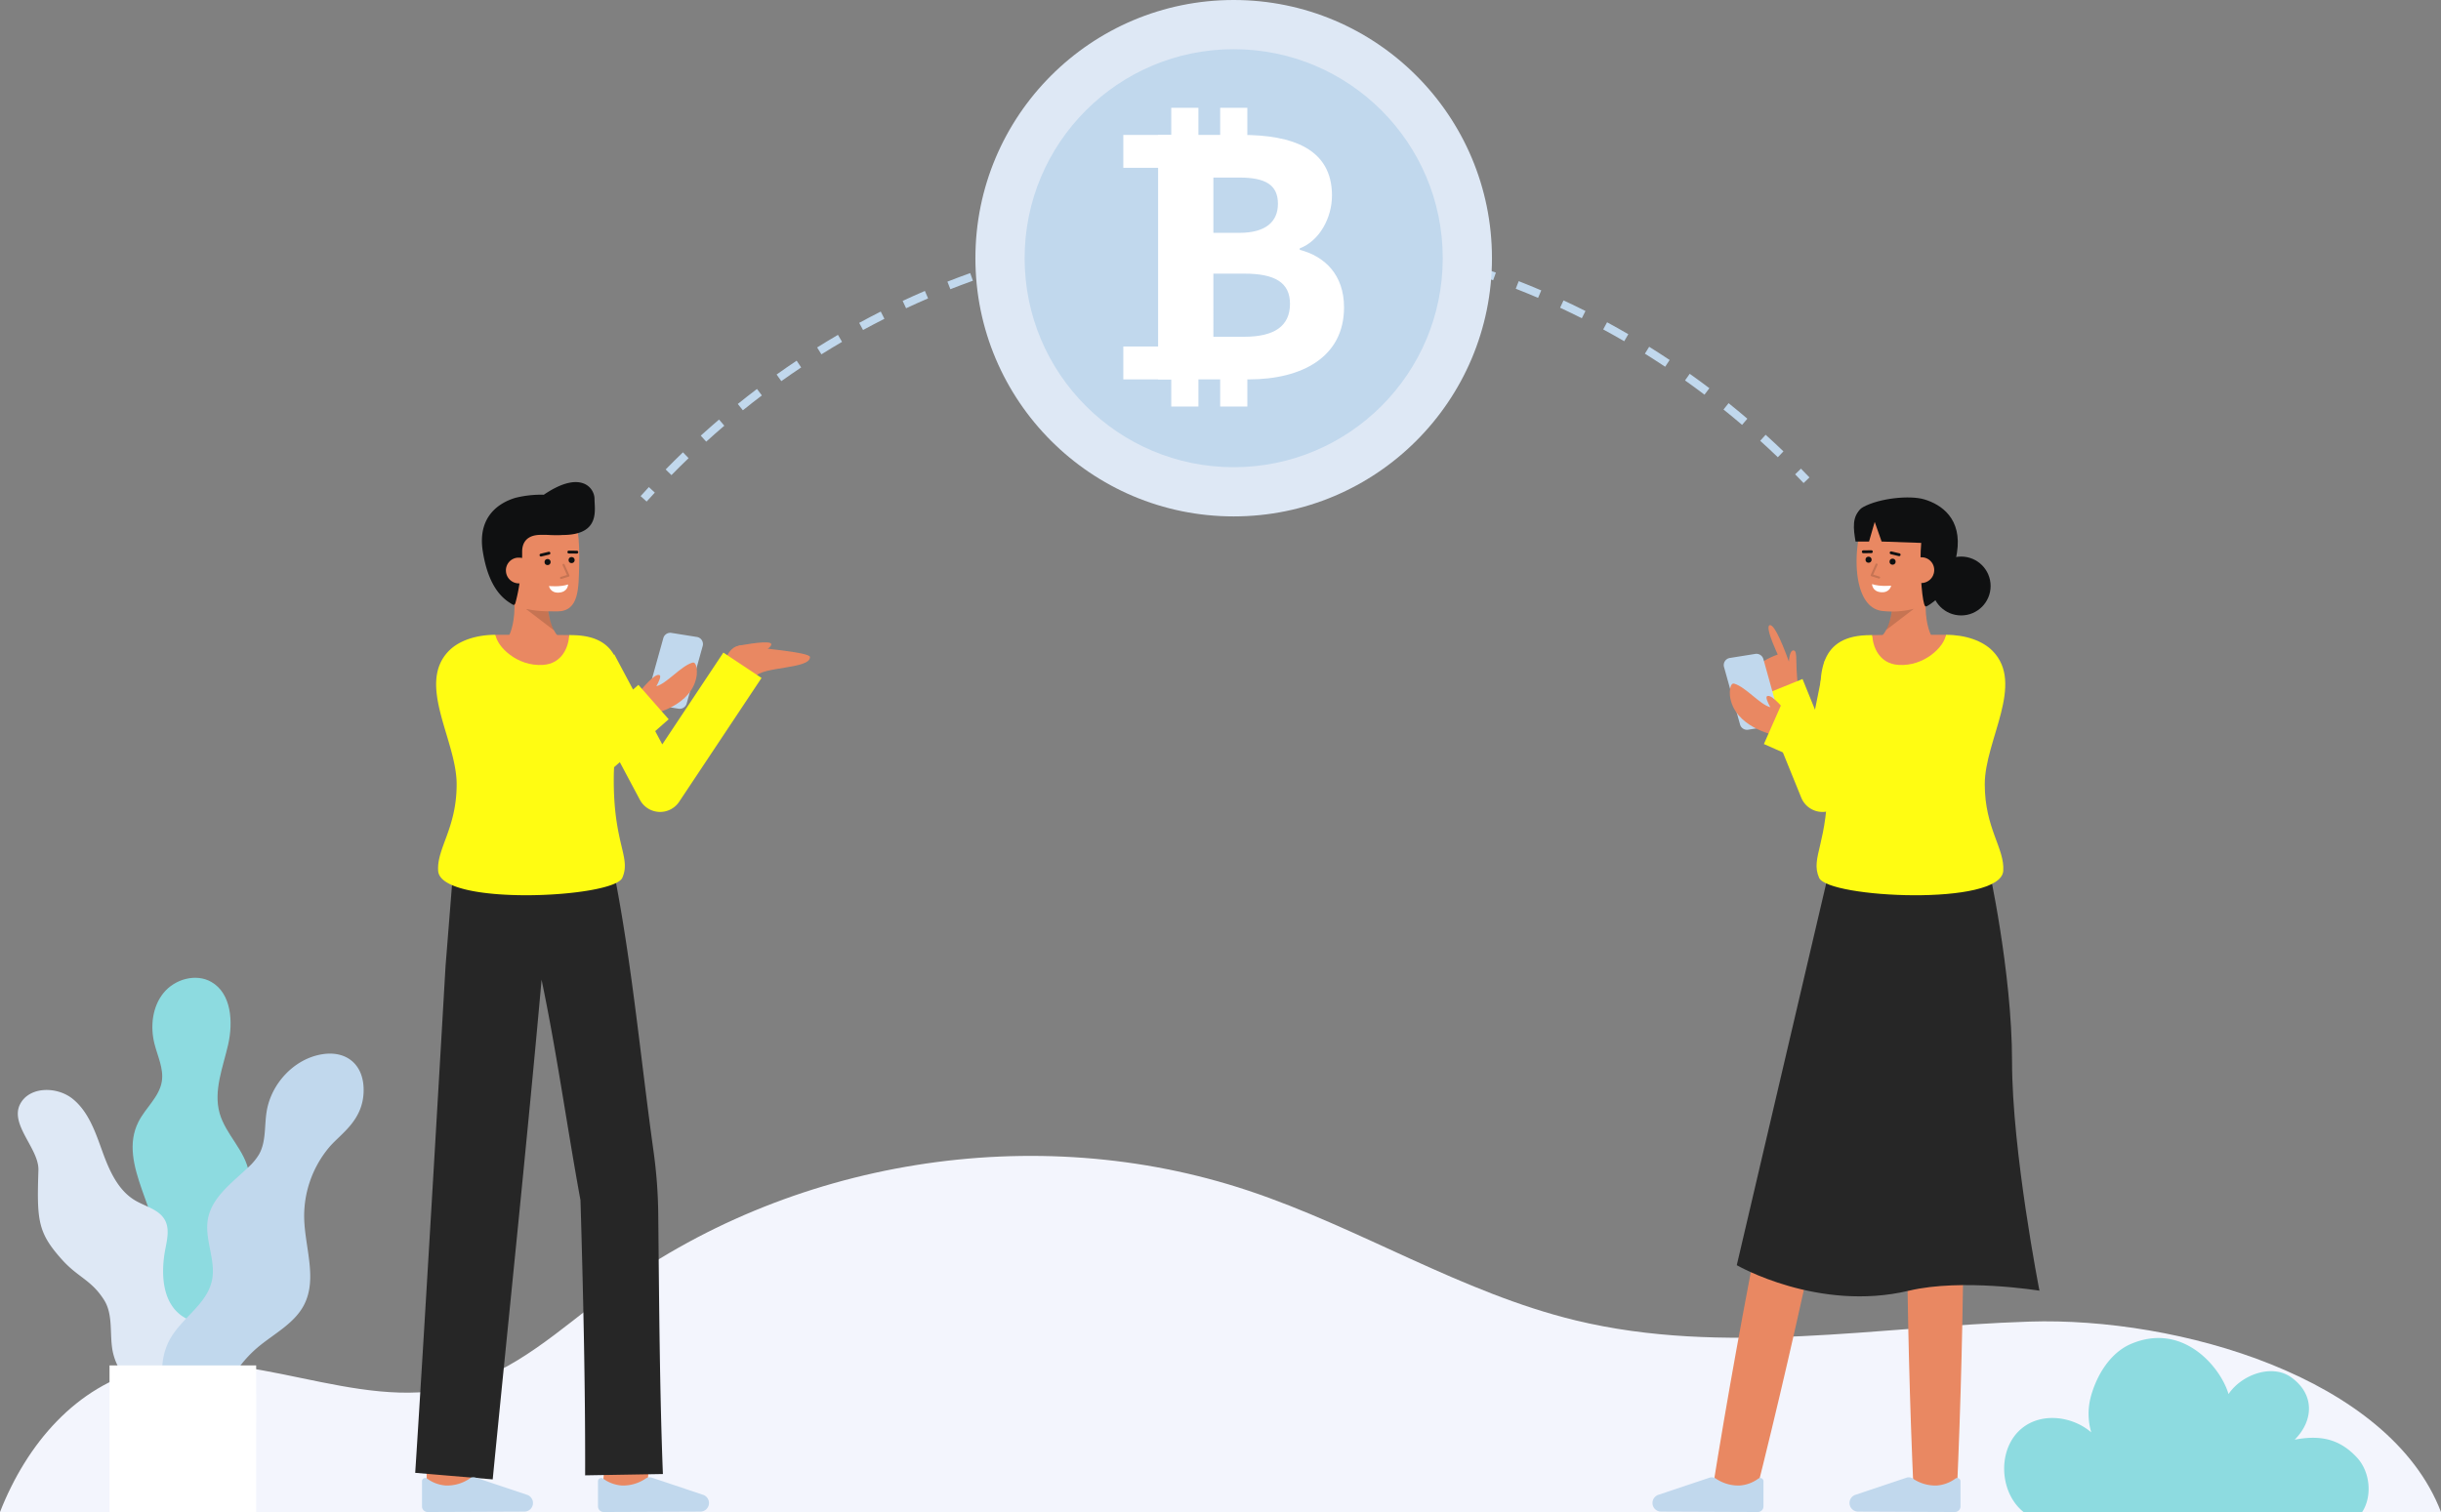 <svg id="Layer_1" data-name="Layer 1" xmlns="http://www.w3.org/2000/svg" viewBox="0 0 1161.267 719.529">
  <rect x="0" y="0" width="1161.267" height="719.529" fill="#808080" stroke="none"/>
  <path d="M1161.267,719.529H0c12.725-32.449,36.219-59.977,69.349-68.144,48.457-11.93,99.738,20.875,148.088,8.54,27.469-7,49.094-27.4,71.819-44.341,85.729-63.917,203.212-82.808,304.656-48.977,53.027,17.675,101.344,48.585,155.663,61.726,70.24,17,143.695,2.9,215.929.579C1035.854,626.652,1136.651,655.317,1161.267,719.529Z" fill="#f3f5fd"></path>
  <path d="M1123.768,719.529H962.674c-11.817-9.431-12.632-30.679-.384-40.168,9.441-7.312,23.714-5.356,32.587,2.25a31.474,31.474,0,0,1-.094-17.358c2.885-10.229,9.3-20.622,19.092-24.759,24.991-10.545,42.748,11.549,46.307,23.9,6.4-9.41,20.712-14.383,29.7-8.049,11.381,8.022,10.865,20.67,1.787,29.749,12.1-2.256,21.206-.516,29.6,8.489C1127.648,700.441,1128.625,712.122,1123.768,719.529Z" fill="#8ddbe0"></path>
  <g>
    <path d="M866.926,443.757c-19.95,87.888-38.014,176.366-52.271,265.368l20.04,4.122c22.031-87.4,40.359-175.827,56.719-264.453Z" fill="#E98862"></path>
    <path d="M908.165,449.2c-1.833,87.313-1.7,174.821,2.27,262.074H930.9c3.968-87.252,4.1-174.762,2.27-262.074Z" fill="#E98862"></path>
    <path d="M883.966,719.342a4.109,4.109,0,0,1-4.077-4.427h0a4.109,4.109,0,0,1,2.659-3.529l24.443-8.187a3.465,3.465,0,0,1,2.872.319,19.1,19.1,0,0,0,11.468,3.4,17.026,17.026,0,0,0,8.82-3.222,1.547,1.547,0,0,1,2.528,1.2v11.952a2.678,2.678,0,0,1-2.689,2.678Z" fill="#c1d8ed"></path>
    <path d="M790.232,719.342a4.108,4.108,0,0,1-4.076-4.427h0a4.106,4.106,0,0,1,2.658-3.529l24.443-8.187a3.464,3.464,0,0,1,2.872.319,19.1,19.1,0,0,0,11.468,3.4,17.029,17.029,0,0,0,8.821-3.222,1.546,1.546,0,0,1,2.527,1.2v11.952a2.678,2.678,0,0,1-2.689,2.678Z" fill="#c1d8ed"></path>
    <path d="M945.838,411.506s11.36,50.871,11.36,93.653S970.241,614.2,970.241,614.2s-36.966-5.98-62.044,0c-43.209,10.3-81.952-12.132-81.952-12.132L869.761,416.2Z" fill="#262626"></path>
  </g>
  <g>
    <g>
      <path d="M922.321,306.978s-7.732-4.1-6.006-25.156l-15.976-2.962s1.795,18.878-6.287,24.872Z" fill="#E98862"></path>
      <g opacity="0.15">
        <path d="M897.325,299.785,910.6,289.632l-10.425-.108A28.736,28.736,0,0,1,897.325,299.785Z"></path>
      </g>
      <path d="M925.38,273.657c-1.106,6.389-4.592,12.438-10.227,14.5a40.515,40.515,0,0,1-19.358,2.615c-17.489-1.434-14.03-41.2-5.726-48.926s32.673-2.833,35.637,10.087C927.239,258.617,926.433,267.577,925.38,273.657Z" fill="#E98862"></path>
      <g>
        <circle cx="900.362" cy="267.287" r="1.449" fill="#0f1011"></circle>
        <circle cx="888.93" cy="266.35" r="1.449" fill="#0f1011"></circle>
        <path d="M886.42,263.262a.681.681,0,0,1-.009-1.361l3.839-.049h.009a.681.681,0,0,1,.008,1.362l-3.839.048Z" fill="#0f1011"></path>
        <path d="M903.49,264.662a.679.679,0,0,1-.16-.019l-3.785-.911a.681.681,0,1,1,.318-1.324l3.785.911a.681.681,0,0,1-.158,1.343Z" fill="#0f1011"></path>
      </g>
      <path d="M915.379,287.4c.332,1.062.564,1.525,1.52.956,3.757-2.231,11.21-7.088,14.09-25.282,2.58-16.3-7.476-23.026-15.5-25.425-6.913-2.068-21.307-.607-29.073,3.616-5.762,3.133-1.546,11.535-1.546,11.535,2.883.133,2.252-7.521,9.056-7.521,5.259,0,9.893,7.782,14.817,7.989,4.508.19,5.434,2.938,5.275,4.7C913.052,268.646,914.205,283.64,915.379,287.4Z" fill="#0f1011"></path>
      <path d="M907.9,270.833a6.143,6.143,0,0,0,12.245,1,6.041,6.041,0,0,0-5.62-6.624C910.146,265.07,908.177,267.452,907.9,270.833Z" fill="#E98862"></path>
      <g opacity="0.15">
        <path d="M893.929,275.324a.5.5,0,0,1-.146-.022l-3.488-1.071a.5.5,0,0,1-.31-.683l2.294-5.107a.5.5,0,0,1,.912.41l-2.061,4.59,2.946.905a.5.5,0,0,1-.147.978Z"></path>
      </g>
      <path d="M899.691,278.7s-5.348.564-9.1-.746c0,0,.029,3.523,4.262,3.87S899.691,278.7,899.691,278.7Z" fill="#fff"></path>
    </g>
    <path d="M885.941,241.8c-5.185,3.472-4.165,10.124-3.192,15.9h6.418l2.692-9.343,3.284,9.343,25.022.865-3.018-12.409" fill="#0f1011"></path>
    <circle cx="932.996" cy="278.86" r="14.006" fill="#0f1011"></circle>
  </g>
  <g>
    <path d="M238.535,307.153s7.732-4.1,6.006-25.156l15.976-2.963s-1.8,18.879,6.287,24.872Z" fill="#E98862"></path>
    <g opacity="0.15">
      <path d="M263.531,299.96l-13.273-10.154,10.425-.108A28.741,28.741,0,0,0,263.531,299.96Z"></path>
    </g>
    <path d="M235.476,273.832c1.106,6.388,4.592,12.438,10.227,14.5,6.69,2.45,11.645,2.616,19.358,2.616,10.525,0,10.177-10.977,10.472-22.039.3-11.105-.586-23.018-4.746-26.888-8.3-7.724-32.673-2.833-35.637,10.087C233.617,258.791,234.423,267.751,235.476,273.832Z" fill="#E98862"></path>
    <path d="M282.83,237.422c0-5.282-6.574-13.937-24.111-2l-.018.012a49.861,49.861,0,0,0-13.529,1.479c-8.02,2.4-18.076,9.123-15.5,25.425,2.881,18.195,10.333,23.051,14.089,25.283.958.568,1.189.106,1.521-.957a81.016,81.016,0,0,0,2.229-11.969,65.815,65.815,0,0,0,.889-11.9c0-1.766.009-8.2,8.772-8.273,4.929-.041,3.087.155,8.346.155.75,0,1.412-.034,2.022-.088l.007,0C285.71,254.588,282.83,242.705,282.83,237.422Z" fill="#0f1011"></path>
    <g>
      <circle cx="260.494" cy="267.462" r="1.449" fill="#0f1011"></circle>
      <circle cx="271.926" cy="266.524" r="1.449" fill="#0f1011"></circle>
      <path d="M274.436,263.436h-.009l-3.838-.048a.681.681,0,0,1,.008-1.361h.009l3.839.048a.681.681,0,0,1-.009,1.361Z" fill="#0f1011"></path>
      <path d="M257.366,264.836a.681.681,0,0,1-.158-1.343l3.785-.911a.681.681,0,0,1,.318,1.325l-3.785.91A.679.679,0,0,1,257.366,264.836Z" fill="#0f1011"></path>
    </g>
    <path d="M252.957,271.007a6.143,6.143,0,0,1-12.245,1,6.042,6.042,0,0,1,5.62-6.624C250.71,265.244,252.679,267.626,252.957,271.007Z" fill="#E98862"></path>
    <g opacity="0.15">
      <path d="M266.926,275.5a.5.5,0,0,1-.146-.978l2.946-.9-2.061-4.591a.5.5,0,1,1,.912-.41l2.294,5.107a.506.506,0,0,1,0,.412.5.5,0,0,1-.309.271l-3.488,1.071A.468.468,0,0,1,266.926,275.5Z"></path>
    </g>
    <path d="M261.165,278.873s5.348.564,9.1-.746c0,0-.029,3.523-4.262,3.87S261.165,278.873,261.165,278.873Z" fill="#fff"></path>
  </g>
  <g>
    <path d="M307.632,238.673l-2.875-2.583q1.947-2.166,3.924-4.3l2.836,2.624Q309.561,236.527,307.632,238.673Z" fill="#c1d8ed"></path>
    <path d="M319.431,226.1l-2.759-2.7c2.7-2.759,5.472-5.5,8.234-8.163l2.68,2.784C324.851,220.646,322.107,223.366,319.431,226.1Zm526.344-8.515c-2.749-2.638-5.572-5.271-8.392-7.824l2.593-2.865c2.848,2.579,5.7,5.237,8.475,7.9Zm-509.8-7.411-2.6-2.86c2.849-2.588,5.775-5.168,8.695-7.668l2.514,2.935C341.692,205.054,338.8,207.608,335.972,210.171Zm492.792-7.988c-2.9-2.478-5.877-4.94-8.837-7.319l2.421-3.012c2.991,2.4,5.993,4.889,8.924,7.392Zm-475.352-6.941-2.426-3.008c2.988-2.409,6.061-4.813,9.131-7.142l2.336,3.079C359.412,190.477,356.37,192.856,353.412,195.242Zm457.467-7.433c-3.043-2.3-6.157-4.583-9.255-6.784l2.238-3.15c3.129,2.223,6.274,4.528,9.347,6.851ZM371.7,181.371l-2.242-3.147c3.139-2.238,6.349-4.453,9.539-6.586l2.148,3.213C377.986,176.962,374.808,179.156,371.7,181.371Zm420.471-6.85c-3.167-2.11-6.412-4.2-9.645-6.218l2.045-3.28c3.265,2.037,6.543,4.15,9.742,6.282Zm-401.392-5.9-2.049-3.276c3.272-2.047,6.608-4.066,9.917-6l1.949,3.336C397.32,164.593,394.017,166.591,390.778,168.618Zm381.92-6.24c-3.3-1.923-6.667-3.816-10-5.625l1.842-3.4c3.37,1.828,6.77,3.739,10.106,5.681Zm-362.111-5.337-1.848-3.4c3.381-1.839,6.833-3.651,10.262-5.384l1.744,3.448C417.35,153.426,413.932,155.22,410.587,157.041Zm341.937-5.6c-3.41-1.715-6.886-3.4-10.331-5l1.631-3.5c3.481,1.62,6.992,3.32,10.436,5.053ZM431.06,146.694l-1.636-3.5c3.49-1.631,7.046-3.227,10.572-4.744L441.523,142C438.035,143.5,434.514,145.08,431.06,146.694Zm300.654-4.942c-3.508-1.5-7.081-2.968-10.621-4.356l1.411-3.6c3.577,1.4,7.187,2.884,10.731,4.4Zm-279.587-4.124-1.418-3.595c3.583-1.412,7.23-2.785,10.843-4.081l1.305,3.638C459.282,134.872,455.672,136.23,452.127,137.628Zm258.216-4.256c-3.593-1.283-7.251-2.523-10.872-3.688l1.184-3.679c3.658,1.177,7.355,2.431,10.987,3.727Zm-236.636-3.484-1.192-3.676c3.66-1.186,7.385-2.328,11.076-3.4l1.074,3.712C481.014,127.584,477.327,128.715,473.707,129.888Zm214.782-3.552c-3.664-1.054-7.394-2.064-11.084-3l.951-3.745c3.73.948,7.5,1.968,11.2,3.033ZM495.721,123.51l-.959-3.743c3.726-.955,7.515-1.862,11.263-2.7l.84,3.771C503.158,121.668,499.408,122.566,495.721,123.51Zm170.509-2.828c-3.72-.821-7.506-1.595-11.253-2.3l.715-3.8c3.786.713,7.612,1.495,11.372,2.325Zm-148.144-2.159-.723-3.8c3.771-.717,7.608-1.385,11.4-1.985l.6,3.817C525.615,117.152,521.818,117.813,518.086,118.523Zm125.572-2.087c-3.771-.586-7.6-1.122-11.379-1.589l.475-3.835c3.82.472,7.688,1.013,11.5,1.606Zm-102.947-1.487-.483-3.834c3.815-.48,7.684-.907,11.5-1.267l.363,3.846C548.315,114.051,544.486,114.474,540.711,114.949Zm80.141-1.335c-3.789-.349-7.644-.644-11.458-.875l.235-3.858c3.853.234,7.749.532,11.579.885Zm-57.343-.82-.245-3.856c3.838-.243,7.734-.428,11.58-.551l.124,3.862C571.162,112.371,567.306,112.555,563.509,112.794Zm34.4-.574c-3.644-.108-7.347-.162-11-.162h-.468v-3.865h.468c3.7,0,7.438.055,11.12.165Z" fill="#c1d8ed"></path>
    <path d="M858.026,229.87q-1.992-2.088-4.012-4.144l2.756-2.708q2.042,2.076,4.051,4.184Z" fill="#c1d8ed"></path>
  </g>
  <path d="M307.617,708.709l-20.854-2.48c.939-7.893,2-17.373,2.073-18.928,0,.1,0,.182,0,.245h21C309.831,688.176,309.831,690.091,307.617,708.709Z" fill="#E98862"></path>
  <path d="M223.941,711.22l-21-.068s.07-21.686.07-23.606h21C224.011,689.472,223.941,711.22,223.941,711.22Z" fill="#E98862"></path>
  <path d="M278.369,702.078l36.995-.63c-1.538-38.963-1.8-83.528-2.213-123.855a234.035,234.035,0,0,0-2.26-29.872c-5.952-42.723-9.835-85.2-17.848-127.679l-.267.079-.782-5.33L215.917,410.1l-3.96,49.7s-9.909,171.947-14.428,241.085L234.4,704c6.643-67.786,16.924-166.556,23.246-237.767,7.261,34.67,12.2,70.568,18.514,104.941C277.421,614.2,278.487,659.18,278.369,702.078Z" fill="#262626"></path>
  <path d="M249.469,719.342a4.109,4.109,0,0,0,4.077-4.427h0a4.109,4.109,0,0,0-2.659-3.529L226.444,703.2a3.465,3.465,0,0,0-2.872.319,19.1,19.1,0,0,1-11.468,3.4,17.026,17.026,0,0,1-8.82-3.222,1.546,1.546,0,0,0-2.527,1.2v11.952a2.678,2.678,0,0,0,2.688,2.678Z" fill="#c1d8ed"></path>
  <path d="M333.2,719.342a4.108,4.108,0,0,0,4.076-4.427h0a4.106,4.106,0,0,0-2.658-3.529L310.178,703.2a3.464,3.464,0,0,0-2.872.319,19.1,19.1,0,0,1-11.468,3.4,17.023,17.023,0,0,1-8.82-3.222,1.547,1.547,0,0,0-2.528,1.2v11.952a2.678,2.678,0,0,0,2.689,2.678Z" fill="#c1d8ed"></path>
  <g>
    <path d="M344.172,317.55s1.6-11.9,10.046-10.247c5.329,1.045,31.02,2.964,31.117,5.339.241,5.874-23.3,4.438-26.071,9.545Z" fill="#E98862"></path>
    <path d="M351.154,307.318s12.332-2.424,15.163-1.377c2.506.928-3.385,4.475-3.385,4.475Z" fill="#E98862"></path>
  </g>
  <path d="M322.827,337.252l-12.121-1.934a3.428,3.428,0,0,1-2.762-4.305l7.627-27.372a3.428,3.428,0,0,1,3.842-2.465l12.121,1.934a3.428,3.428,0,0,1,2.762,4.305l-7.627,27.372A3.427,3.427,0,0,1,322.827,337.252Z" fill="#c1d8ed"></path>
  <path d="M303.306,330.078l7.149,9.7s19.216-3.852,21.018-18.655c.208-1.7.028-6.42-2.083-5.787-5.5,1.648-12.344,10.087-17.144,11.21,1.1-1.962,2.432-4.731,1.57-5.237C311.549,319.977,305.455,328.014,303.306,330.078Z" fill="#E98862"></path>
  <path d="M344.133,310.549l-29.059,43.69-3.372-6.326,6.412-5.633L303.723,325.9l-2.555,2.245-8.891-16.685-.224.12c-3.1-5.4-8.7-8.881-18.33-9.3-.63-.031-1.64-.05-2.94-.07-.26,5.5-34.32,5.48-35.04-.131-9.62.01-17.51,2.961-22.08,7.53-15.75,15.75,3.58,42.591,3.58,63.591s-9.5,30.419-8.8,41.2c1.1,16.94,83.43,12.94,87.62,3.311,4.32-9.92-4.45-16.04-4.06-48.5.016-1.351.066-2.726.142-4.119l2.729-2.4,9.545,17.911a10.9,10.9,0,0,0,9.09,5.762c.178.008.355.012.532.012a10.9,10.9,0,0,0,9.077-4.864l39.171-58.894Z" fill="#FFFC12"></path>
  <path d="M270.783,302.213c-.26,5.5-3.25,13.59-12.48,14.2-12.3.81-21.84-8.721-22.56-14.331h.03C247.883,302.083,263.723,302.1,270.783,302.213Z" fill="#E98862"></path>
  <path d="M843.251,333.062s-7.488-11.9-7.181-15.115,9.665-6.479,9.665-6.479-1.354-2.849-2.561-5.975c-1.393-3.608-2.589-7.585-1.283-7.981,1.259-.383,3.17,2.892,4.92,6.7,2.249,4.888,4.234,10.648,4.234,10.648s.207-5.689,2.311-5.327c.865.148,1.23,1.177,1.233,5.255,0,4.647.727,11.893.727,11.893Z" fill="#E98862"></path>
  <path d="M867.02,386.383a10.9,10.9,0,0,1-10.1-6.8l-19.6-48.266,20.2-8.2,5.934,14.613,4.658-23.279,21.381,4.279L877.716,377.62a10.9,10.9,0,0,1-9.666,8.714C867.705,386.367,867.361,386.383,867.02,386.383Z" fill="#FFFC12"></path>
  <path d="M831.639,347.252l12.121-1.934a3.428,3.428,0,0,0,2.762-4.305L838.9,313.641a3.428,3.428,0,0,0-3.841-2.465l-12.122,1.934a3.428,3.428,0,0,0-2.762,4.305l7.627,27.372A3.427,3.427,0,0,0,831.639,347.252Z" fill="#c1d8ed"></path>
  <path d="M851.16,340.078l-7.149,9.7s-19.216-3.852-21.018-18.655c-.208-1.7-.028-6.42,2.083-5.787,5.5,1.648,12.344,10.087,17.144,11.21-1.1-1.962-2.431-4.731-1.57-5.237C842.917,329.977,849.011,338.014,851.16,340.078Z" fill="#E98862"></path>
  <path d="M947.8,309.613c-4.57-4.569-12.46-7.52-22.08-7.53-.72,5.611-34.78,5.631-35.04.131-1.3.02-2.31.039-2.94.07-23.117,1-23.05,19.628-20.775,40.219l-19.022-8.389-8.8,19.95,30.274,13.352q.03.9.042,1.8c.39,32.46-8.38,38.58-4.059,48.5,4.189,9.629,86.519,13.629,87.619-3.311.7-10.78-8.8-20.189-8.8-41.2S963.553,325.363,947.8,309.613Z" fill="#FFFC12"></path>
  <path d="M890.683,302.213c.26,5.5,3.25,13.59,12.48,14.2,12.3.81,21.84-8.721,22.56-14.331h-.03C913.583,302.083,897.743,302.1,890.683,302.213Z" fill="#E98862"></path>
  <circle cx="586.905" cy="122.872" r="122.872" fill="#dee8f5"></circle>
  <circle cx="586.905" cy="122.872" r="99.456" fill="#c1d8ed"></circle>
  <g>
    <path d="M550.951,64.206h39.82c24.149,0,42.9,6.635,42.9,28.854,0,10.436-5.837,21.545-15.328,25.115v.715c11.884,3.086,21.061,11.843,21.061,27.382,0,23.667-20.015,34.272-45.319,34.272H550.951Zm38.6,46.6c12.762,0,18.408-5.4,18.408-13.855,0-8.963-5.961-12.447-18.219-12.447H577.252v26.3Zm2.394,49.448c14.337,0,21.746-5.1,21.746-15.68,0-10.2-7.283-14.357-21.746-14.357h-14.7V160.25Z" fill="#fff"></path>
    <rect x="534.402" y="64.206" width="25.826" height="15.652" fill="#fff"></rect>
    <rect x="534.402" y="164.892" width="25.826" height="15.652" fill="#fff"></rect>
    <rect x="550.757" y="57.745" width="25.826" height="12.926" transform="translate(627.877 -499.462) rotate(90)" fill="#fff"></rect>
    <rect x="574.027" y="57.745" width="25.826" height="12.926" transform="translate(651.147 -522.732) rotate(90)" fill="#fff"></rect>
    <rect x="550.757" y="174.082" width="25.826" height="12.926" transform="translate(744.215 -383.125) rotate(90)" fill="#fff"></rect>
    <rect x="574.027" y="174.082" width="25.826" height="12.926" transform="translate(767.485 -406.395) rotate(90)" fill="#fff"></rect>
  </g>
  <g>
    <g>
      <path d="M85.535,663.221c-8.14-2.337-14.267-9.62-16.7-17.731s-1.577-16.912.8-25.039c1.941-6.633,4.881-13.045,5.606-19.917,2.413-22.885-19.784-46.266-9.338-66.77,3.378-6.631,9.914-11.813,11.081-19.162.964-6.078-2.03-11.984-3.519-17.956-2.048-8.217-1.01-17.542,4.322-24.123s15.406-9.455,22.753-5.241c9.608,5.511,10.442,19.119,7.972,29.918s-7.046,21.907-4.029,32.566c2.876,10.159,12.235,17.808,13.913,28.232,1.395,8.666-2.835,17.115-4.694,25.693-2.921,13.482.053,27.458.18,41.252S110.116,654.207,85.535,663.221Z" fill="#8ddbe0"></path>
      <path d="M72.974,664.53a28.635,28.635,0,0,1-19.366-21.478c-1.593-8.208.363-17.428-4.13-24.48-6.087-9.555-12.33-10.635-19.908-19.057-11.653-12.951-12.062-18.686-11.294-42.671C18.6,546.7,4.6,535.254,9.528,525.51c4.346-8.587,17.555-8.63,25.046-2.589S45.356,538.648,48.62,547.7,56,566.332,64.273,571.246c4.962,2.947,11.458,4.309,14.2,9.388,2.2,4.081,1.093,9.062.208,13.614-2.225,11.442-1.668,25.4,7.935,32.009,4.332,2.981,10.006,4.008,13.567,7.878,3.522,3.826,4.089,9.494,3.851,14.689a65.389,65.389,0,0,1-8.044,28.49" fill="#dee8f5"></path>
      <path d="M84.554,672.5c-8.645-9.878-9.868-25.526-2.861-36.627,5.878-9.314,16.834-15.729,19.134-26.5,2.049-9.594-3.633-19.507-1.932-29.169,1.85-10.506,11.555-17.4,19.265-24.772a26.887,26.887,0,0,0,5.119-6.181c3.391-6.1,2.445-13.589,3.6-20.475,2.205-13.187,13.069-24.884,26.26-27.064,11.569-1.912,19.857,4.734,19.857,16.974,0,14.5-10.862,20.713-16.4,27.278a50.989,50.989,0,0,0-11.882,33.973c.391,13.843,6.285,28.58-.012,40.913-4.621,9.051-14.491,13.877-22.246,20.444a56.551,56.551,0,0,0-19.695,40.32" fill="#c1d8ed"></path>
    </g>
    <rect x="52.102" y="649.765" width="69.764" height="69.764" fill="#FFFFFF"></rect>
    <g opacity="0.42">
      <rect x="52.102" y="663.368" width="69.764" height="13.617" fill="#fff"></rect>
    </g>
  </g>
</svg>